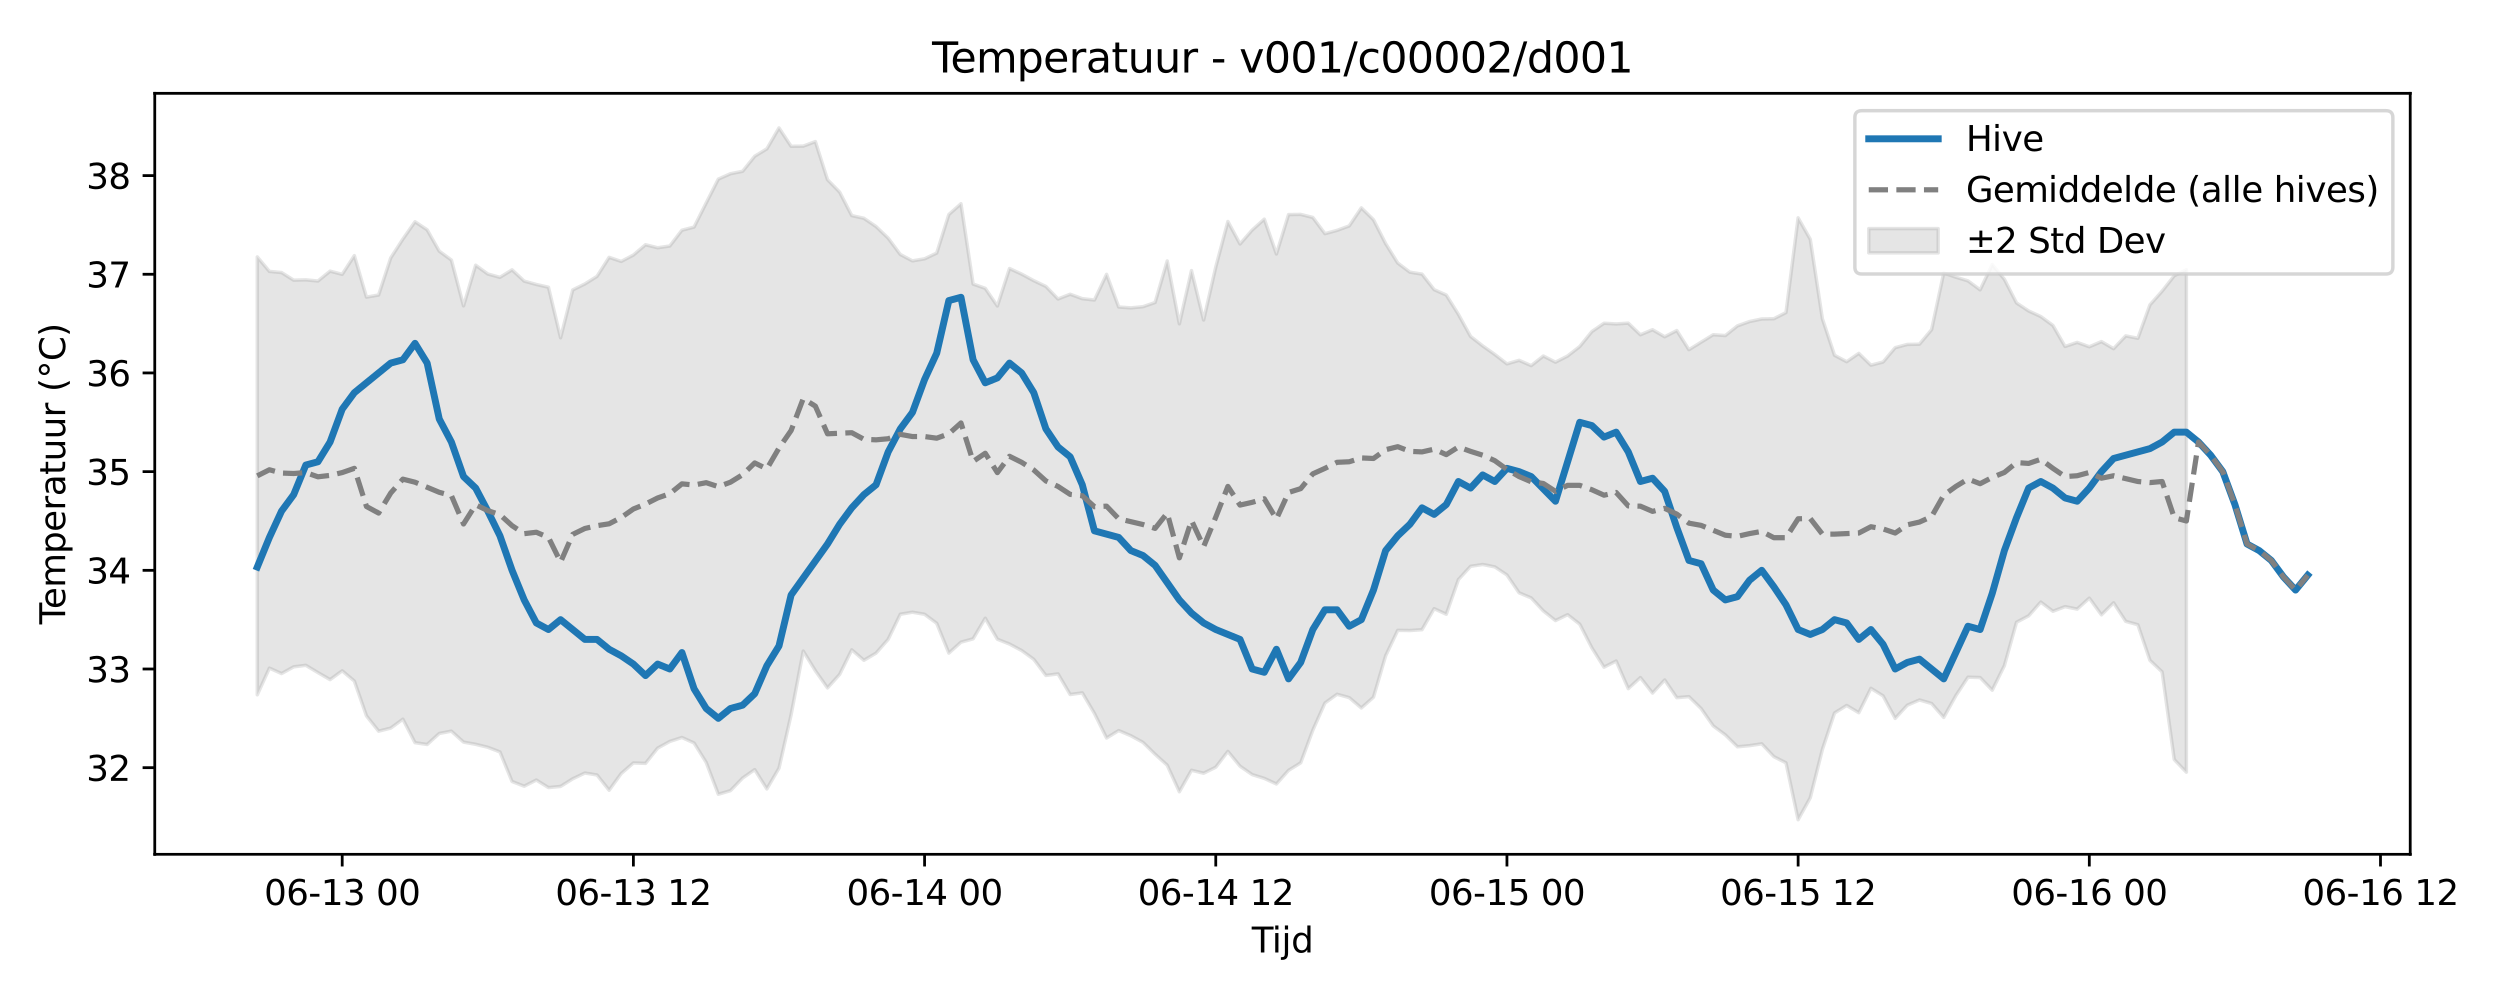 <?xml version="1.0" encoding="utf-8" standalone="no"?>
<!DOCTYPE svg PUBLIC "-//W3C//DTD SVG 1.1//EN"
  "http://www.w3.org/Graphics/SVG/1.1/DTD/svg11.dtd">
<svg xmlns:xlink="http://www.w3.org/1999/xlink" width="720pt" height="288pt" viewBox="0 0 720 288" xmlns="http://www.w3.org/2000/svg" version="1.1">
 <defs>
  <style type="text/css">*{stroke-linejoin: round; stroke-linecap: butt}</style>
 </defs>
 <g id="figure_1">
  <g id="patch_1">
   <path d="M 0 288 
L 720 288 
L 720 0 
L 0 0 
z
" style="fill: #ffffff"/>
  </g>
  <g id="axes_1">
   <g id="patch_2">
    <path d="M 44.57 246.04 
L 694.144 246.04 
L 694.144 26.88 
L 44.57 26.88 
z
" style="fill: #ffffff"/>
   </g>
   <g id="FillBetweenPolyCollection_1">
    <defs>
     <path id="m0633339a4e" d="M 74.096 -214.01 
L 74.096 -87.894 
L 77.59 -95.586 
L 81.085 -94.014 
L 84.579 -95.946 
L 88.073 -96.391 
L 91.567 -94.294 
L 95.061 -92.264 
L 98.556 -94.807 
L 102.05 -91.857 
L 105.544 -81.828 
L 109.038 -77.425 
L 112.532 -78.3 
L 116.027 -80.874 
L 119.521 -74.108 
L 123.015 -73.584 
L 126.509 -76.763 
L 130.003 -77.428 
L 133.498 -74.27 
L 136.992 -73.635 
L 140.486 -72.783 
L 143.98 -71.442 
L 147.475 -62.922 
L 150.969 -61.573 
L 154.463 -63.346 
L 157.957 -61.171 
L 161.451 -61.509 
L 164.946 -63.701 
L 168.44 -65.366 
L 171.934 -64.806 
L 175.428 -60.41 
L 178.922 -65.236 
L 182.417 -68.27 
L 185.911 -68.143 
L 189.405 -72.538 
L 192.899 -74.461 
L 196.393 -75.605 
L 199.888 -74.02 
L 203.382 -68.429 
L 206.876 -59.258 
L 210.37 -60.286 
L 213.865 -63.914 
L 217.359 -66.344 
L 220.853 -60.784 
L 224.347 -66.761 
L 227.841 -82.151 
L 231.336 -100.489 
L 234.83 -94.818 
L 238.324 -89.879 
L 241.818 -93.773 
L 245.312 -100.854 
L 248.807 -97.833 
L 252.301 -99.899 
L 255.795 -103.874 
L 259.289 -111.104 
L 262.784 -111.679 
L 266.278 -111.086 
L 269.772 -108.486 
L 273.266 -99.906 
L 276.76 -103.058 
L 280.255 -104.017 
L 283.749 -109.953 
L 287.243 -103.897 
L 290.737 -102.51 
L 294.231 -100.654 
L 297.726 -98.112 
L 301.22 -93.465 
L 304.714 -93.921 
L 308.208 -87.976 
L 311.702 -88.46 
L 315.197 -82.536 
L 318.691 -75.454 
L 322.185 -77.596 
L 325.679 -76.11 
L 329.174 -74.198 
L 332.668 -70.774 
L 336.162 -67.616 
L 339.656 -59.966 
L 343.15 -66.162 
L 346.645 -65.312 
L 350.139 -67.042 
L 353.633 -71.597 
L 357.127 -67.343 
L 360.621 -64.914 
L 364.116 -63.824 
L 367.61 -62.211 
L 371.104 -66.134 
L 374.598 -68.298 
L 378.093 -77.699 
L 381.587 -85.532 
L 385.081 -88.053 
L 388.575 -87.085 
L 392.069 -84.102 
L 395.564 -87.203 
L 399.058 -99.114 
L 402.552 -106.462 
L 406.046 -106.407 
L 409.54 -106.647 
L 413.035 -112.707 
L 416.529 -111.097 
L 420.023 -121.083 
L 423.517 -124.902 
L 427.011 -125.429 
L 430.506 -124.737 
L 434 -122.399 
L 437.494 -117.265 
L 440.988 -115.8 
L 444.483 -112.053 
L 447.977 -109.279 
L 451.471 -110.969 
L 454.965 -108.236 
L 458.459 -101.41 
L 461.954 -95.852 
L 465.448 -97.63 
L 468.942 -89.668 
L 472.436 -92.86 
L 475.93 -88.397 
L 479.425 -92.175 
L 482.919 -87.061 
L 486.413 -87.37 
L 489.907 -83.946 
L 493.401 -78.947 
L 496.896 -76.35 
L 500.39 -72.921 
L 503.884 -73.254 
L 507.378 -73.777 
L 510.873 -70.083 
L 514.367 -68.298 
L 517.861 -51.922 
L 521.355 -58.247 
L 524.849 -72.144 
L 528.344 -82.654 
L 531.838 -84.825 
L 535.332 -82.738 
L 538.826 -89.767 
L 542.32 -87.599 
L 545.815 -81.099 
L 549.309 -84.903 
L 552.803 -86.412 
L 556.297 -85.394 
L 559.792 -81.379 
L 563.286 -87.645 
L 566.78 -92.963 
L 570.274 -92.864 
L 573.768 -89.224 
L 577.263 -96.295 
L 580.757 -108.794 
L 584.251 -110.631 
L 587.745 -114.605 
L 591.239 -111.953 
L 594.734 -113.282 
L 598.228 -112.577 
L 601.722 -115.738 
L 605.216 -110.924 
L 608.71 -114.396 
L 612.205 -109.047 
L 615.699 -108.076 
L 619.193 -97.807 
L 622.687 -94.51 
L 626.182 -69.237 
L 629.676 -65.61 
L 629.676 -210.308 
L 629.676 -210.308 
L 626.182 -208.576 
L 622.687 -204.145 
L 619.193 -200.217 
L 615.699 -190.58 
L 612.205 -191.266 
L 608.71 -187.576 
L 605.216 -189.627 
L 601.722 -188.128 
L 598.228 -189.395 
L 594.734 -188.215 
L 591.239 -194.282 
L 587.745 -196.84 
L 584.251 -198.446 
L 580.757 -200.757 
L 577.263 -207.571 
L 573.768 -211.8 
L 570.274 -204.528 
L 566.78 -207.114 
L 563.286 -208.168 
L 559.792 -209.382 
L 556.297 -193.051 
L 552.803 -188.875 
L 549.309 -188.805 
L 545.815 -187.872 
L 542.32 -183.74 
L 538.826 -182.836 
L 535.332 -186.233 
L 531.838 -183.83 
L 528.344 -185.685 
L 524.849 -196.195 
L 521.355 -219.093 
L 517.861 -225.26 
L 514.367 -197.989 
L 510.873 -196.203 
L 507.378 -196.142 
L 503.884 -195.402 
L 500.39 -194.155 
L 496.896 -191.358 
L 493.401 -191.603 
L 489.907 -189.446 
L 486.413 -187.285 
L 482.919 -192.805 
L 479.425 -191.006 
L 475.93 -193.048 
L 472.436 -191.585 
L 468.942 -194.935 
L 465.448 -194.709 
L 461.954 -194.908 
L 458.459 -192.509 
L 454.965 -188.209 
L 451.471 -185.476 
L 447.977 -183.693 
L 444.483 -185.466 
L 440.988 -182.698 
L 437.494 -184.233 
L 434 -183.204 
L 430.506 -185.919 
L 427.011 -188.385 
L 423.517 -191.123 
L 420.023 -197.468 
L 416.529 -203.032 
L 413.035 -204.58 
L 409.54 -209.062 
L 406.046 -209.617 
L 402.552 -212.246 
L 399.058 -217.858 
L 395.564 -224.716 
L 392.069 -228.133 
L 388.575 -222.939 
L 385.081 -221.655 
L 381.587 -220.702 
L 378.093 -225.377 
L 374.598 -226.252 
L 371.104 -226.206 
L 367.61 -214.845 
L 364.116 -224.884 
L 360.621 -221.741 
L 357.127 -217.734 
L 353.633 -224.217 
L 350.139 -211.087 
L 346.645 -195.828 
L 343.15 -210.072 
L 339.656 -194.731 
L 336.162 -212.85 
L 332.668 -200.881 
L 329.174 -199.668 
L 325.679 -199.335 
L 322.185 -199.585 
L 318.691 -208.991 
L 315.197 -201.594 
L 311.702 -201.985 
L 308.208 -203.258 
L 304.714 -201.893 
L 301.22 -205.507 
L 297.726 -207.175 
L 294.231 -209.055 
L 290.737 -210.672 
L 287.243 -199.874 
L 283.749 -204.966 
L 280.255 -206.197 
L 276.76 -229.324 
L 273.266 -226.223 
L 269.772 -215.117 
L 266.278 -213.464 
L 262.784 -212.872 
L 259.289 -214.709 
L 255.795 -219.414 
L 252.301 -222.757 
L 248.807 -225.139 
L 245.312 -225.907 
L 241.818 -232.672 
L 238.324 -236.25 
L 234.83 -247.228 
L 231.336 -245.915 
L 227.841 -245.874 
L 224.347 -251.158 
L 220.853 -245.135 
L 217.359 -243.004 
L 213.865 -238.666 
L 210.37 -237.963 
L 206.876 -236.42 
L 203.382 -229.55 
L 199.888 -222.605 
L 196.393 -221.698 
L 192.899 -217.156 
L 189.405 -216.644 
L 185.911 -217.52 
L 182.417 -214.551 
L 178.922 -212.713 
L 175.428 -213.885 
L 171.934 -208.406 
L 168.44 -206.221 
L 164.946 -204.503 
L 161.451 -190.725 
L 157.957 -205.273 
L 154.463 -206.077 
L 150.969 -207.037 
L 147.475 -210.29 
L 143.98 -208.13 
L 140.486 -209.091 
L 136.992 -211.622 
L 133.498 -199.911 
L 130.003 -213.107 
L 126.509 -215.667 
L 123.015 -221.824 
L 119.521 -224.141 
L 116.027 -219.135 
L 112.532 -213.724 
L 109.038 -203.041 
L 105.544 -202.428 
L 102.05 -214.378 
L 98.556 -208.991 
L 95.061 -209.911 
L 91.567 -207.068 
L 88.073 -207.408 
L 84.579 -207.311 
L 81.085 -209.514 
L 77.59 -209.836 
L 74.096 -214.01 
z
" style="stroke: #808080; stroke-opacity: 0.2"/>
    </defs>
    <g clip-path="url(#p03964b45b0)">
     <use xlink:href="#m0633339a4e" x="0" y="288" style="fill: #808080; fill-opacity: 0.2; stroke: #808080; stroke-opacity: 0.2"/>
    </g>
   </g>
   <g id="matplotlib.axis_1">
    <g id="xtick_1">
     <g id="line2d_1">
      <defs>
       <path id="m4e0b1fb295" d="M 0 0 
L 0 3.5 
" style="stroke: #000000; stroke-width: 0.8"/>
      </defs>
      <g>
       <use xlink:href="#m4e0b1fb295" x="98.556" y="246.04" style="stroke: #000000; stroke-width: 0.8"/>
      </g>
     </g>
     <g id="text_1">
      <!-- 06-13 00 -->
      <g transform="translate(76.075 260.638) scale(0.1 -0.1)">
       <defs>
        <path id="DejaVuSans-30" d="M 2034 4250 
Q 1547 4250 1301 3770 
Q 1056 3291 1056 2328 
Q 1056 1369 1301 889 
Q 1547 409 2034 409 
Q 2525 409 2770 889 
Q 3016 1369 3016 2328 
Q 3016 3291 2770 3770 
Q 2525 4250 2034 4250 
z
M 2034 4750 
Q 2819 4750 3233 4129 
Q 3647 3509 3647 2328 
Q 3647 1150 3233 529 
Q 2819 -91 2034 -91 
Q 1250 -91 836 529 
Q 422 1150 422 2328 
Q 422 3509 836 4129 
Q 1250 4750 2034 4750 
z
" transform="scale(0.016)"/>
        <path id="DejaVuSans-36" d="M 2113 2584 
Q 1688 2584 1439 2293 
Q 1191 2003 1191 1497 
Q 1191 994 1439 701 
Q 1688 409 2113 409 
Q 2538 409 2786 701 
Q 3034 994 3034 1497 
Q 3034 2003 2786 2293 
Q 2538 2584 2113 2584 
z
M 3366 4563 
L 3366 3988 
Q 3128 4100 2886 4159 
Q 2644 4219 2406 4219 
Q 1781 4219 1451 3797 
Q 1122 3375 1075 2522 
Q 1259 2794 1537 2939 
Q 1816 3084 2150 3084 
Q 2853 3084 3261 2657 
Q 3669 2231 3669 1497 
Q 3669 778 3244 343 
Q 2819 -91 2113 -91 
Q 1303 -91 875 529 
Q 447 1150 447 2328 
Q 447 3434 972 4092 
Q 1497 4750 2381 4750 
Q 2619 4750 2861 4703 
Q 3103 4656 3366 4563 
z
" transform="scale(0.016)"/>
        <path id="DejaVuSans-2d" d="M 313 2009 
L 1997 2009 
L 1997 1497 
L 313 1497 
L 313 2009 
z
" transform="scale(0.016)"/>
        <path id="DejaVuSans-31" d="M 794 531 
L 1825 531 
L 1825 4091 
L 703 3866 
L 703 4441 
L 1819 4666 
L 2450 4666 
L 2450 531 
L 3481 531 
L 3481 0 
L 794 0 
L 794 531 
z
" transform="scale(0.016)"/>
        <path id="DejaVuSans-33" d="M 2597 2516 
Q 3050 2419 3304 2112 
Q 3559 1806 3559 1356 
Q 3559 666 3084 287 
Q 2609 -91 1734 -91 
Q 1441 -91 1130 -33 
Q 819 25 488 141 
L 488 750 
Q 750 597 1062 519 
Q 1375 441 1716 441 
Q 2309 441 2620 675 
Q 2931 909 2931 1356 
Q 2931 1769 2642 2001 
Q 2353 2234 1838 2234 
L 1294 2234 
L 1294 2753 
L 1863 2753 
Q 2328 2753 2575 2939 
Q 2822 3125 2822 3475 
Q 2822 3834 2567 4026 
Q 2313 4219 1838 4219 
Q 1578 4219 1281 4162 
Q 984 4106 628 3988 
L 628 4550 
Q 988 4650 1302 4700 
Q 1616 4750 1894 4750 
Q 2613 4750 3031 4423 
Q 3450 4097 3450 3541 
Q 3450 3153 3228 2886 
Q 3006 2619 2597 2516 
z
" transform="scale(0.016)"/>
        <path id="DejaVuSans-20" transform="scale(0.016)"/>
       </defs>
       <use xlink:href="#DejaVuSans-30"/>
       <use xlink:href="#DejaVuSans-36" transform="translate(63.623 0)"/>
       <use xlink:href="#DejaVuSans-2d" transform="translate(127.246 0)"/>
       <use xlink:href="#DejaVuSans-31" transform="translate(163.33 0)"/>
       <use xlink:href="#DejaVuSans-33" transform="translate(226.953 0)"/>
       <use xlink:href="#DejaVuSans-20" transform="translate(290.576 0)"/>
       <use xlink:href="#DejaVuSans-30" transform="translate(322.363 0)"/>
       <use xlink:href="#DejaVuSans-30" transform="translate(385.986 0)"/>
      </g>
     </g>
    </g>
    <g id="xtick_2">
     <g id="line2d_2">
      <g>
       <use xlink:href="#m4e0b1fb295" x="182.417" y="246.04" style="stroke: #000000; stroke-width: 0.8"/>
      </g>
     </g>
     <g id="text_2">
      <!-- 06-13 12 -->
      <g transform="translate(159.936 260.638) scale(0.1 -0.1)">
       <defs>
        <path id="DejaVuSans-32" d="M 1228 531 
L 3431 531 
L 3431 0 
L 469 0 
L 469 531 
Q 828 903 1448 1529 
Q 2069 2156 2228 2338 
Q 2531 2678 2651 2914 
Q 2772 3150 2772 3378 
Q 2772 3750 2511 3984 
Q 2250 4219 1831 4219 
Q 1534 4219 1204 4116 
Q 875 4013 500 3803 
L 500 4441 
Q 881 4594 1212 4672 
Q 1544 4750 1819 4750 
Q 2544 4750 2975 4387 
Q 3406 4025 3406 3419 
Q 3406 3131 3298 2873 
Q 3191 2616 2906 2266 
Q 2828 2175 2409 1742 
Q 1991 1309 1228 531 
z
" transform="scale(0.016)"/>
       </defs>
       <use xlink:href="#DejaVuSans-30"/>
       <use xlink:href="#DejaVuSans-36" transform="translate(63.623 0)"/>
       <use xlink:href="#DejaVuSans-2d" transform="translate(127.246 0)"/>
       <use xlink:href="#DejaVuSans-31" transform="translate(163.33 0)"/>
       <use xlink:href="#DejaVuSans-33" transform="translate(226.953 0)"/>
       <use xlink:href="#DejaVuSans-20" transform="translate(290.576 0)"/>
       <use xlink:href="#DejaVuSans-31" transform="translate(322.363 0)"/>
       <use xlink:href="#DejaVuSans-32" transform="translate(385.986 0)"/>
      </g>
     </g>
    </g>
    <g id="xtick_3">
     <g id="line2d_3">
      <g>
       <use xlink:href="#m4e0b1fb295" x="266.278" y="246.04" style="stroke: #000000; stroke-width: 0.8"/>
      </g>
     </g>
     <g id="text_3">
      <!-- 06-14 00 -->
      <g transform="translate(243.797 260.638) scale(0.1 -0.1)">
       <defs>
        <path id="DejaVuSans-34" d="M 2419 4116 
L 825 1625 
L 2419 1625 
L 2419 4116 
z
M 2253 4666 
L 3047 4666 
L 3047 1625 
L 3713 1625 
L 3713 1100 
L 3047 1100 
L 3047 0 
L 2419 0 
L 2419 1100 
L 313 1100 
L 313 1709 
L 2253 4666 
z
" transform="scale(0.016)"/>
       </defs>
       <use xlink:href="#DejaVuSans-30"/>
       <use xlink:href="#DejaVuSans-36" transform="translate(63.623 0)"/>
       <use xlink:href="#DejaVuSans-2d" transform="translate(127.246 0)"/>
       <use xlink:href="#DejaVuSans-31" transform="translate(163.33 0)"/>
       <use xlink:href="#DejaVuSans-34" transform="translate(226.953 0)"/>
       <use xlink:href="#DejaVuSans-20" transform="translate(290.576 0)"/>
       <use xlink:href="#DejaVuSans-30" transform="translate(322.363 0)"/>
       <use xlink:href="#DejaVuSans-30" transform="translate(385.986 0)"/>
      </g>
     </g>
    </g>
    <g id="xtick_4">
     <g id="line2d_4">
      <g>
       <use xlink:href="#m4e0b1fb295" x="350.139" y="246.04" style="stroke: #000000; stroke-width: 0.8"/>
      </g>
     </g>
     <g id="text_4">
      <!-- 06-14 12 -->
      <g transform="translate(327.658 260.638) scale(0.1 -0.1)">
       <use xlink:href="#DejaVuSans-30"/>
       <use xlink:href="#DejaVuSans-36" transform="translate(63.623 0)"/>
       <use xlink:href="#DejaVuSans-2d" transform="translate(127.246 0)"/>
       <use xlink:href="#DejaVuSans-31" transform="translate(163.33 0)"/>
       <use xlink:href="#DejaVuSans-34" transform="translate(226.953 0)"/>
       <use xlink:href="#DejaVuSans-20" transform="translate(290.576 0)"/>
       <use xlink:href="#DejaVuSans-31" transform="translate(322.363 0)"/>
       <use xlink:href="#DejaVuSans-32" transform="translate(385.986 0)"/>
      </g>
     </g>
    </g>
    <g id="xtick_5">
     <g id="line2d_5">
      <g>
       <use xlink:href="#m4e0b1fb295" x="434" y="246.04" style="stroke: #000000; stroke-width: 0.8"/>
      </g>
     </g>
     <g id="text_5">
      <!-- 06-15 00 -->
      <g transform="translate(411.519 260.638) scale(0.1 -0.1)">
       <defs>
        <path id="DejaVuSans-35" d="M 691 4666 
L 3169 4666 
L 3169 4134 
L 1269 4134 
L 1269 2991 
Q 1406 3038 1543 3061 
Q 1681 3084 1819 3084 
Q 2600 3084 3056 2656 
Q 3513 2228 3513 1497 
Q 3513 744 3044 326 
Q 2575 -91 1722 -91 
Q 1428 -91 1123 -41 
Q 819 9 494 109 
L 494 744 
Q 775 591 1075 516 
Q 1375 441 1709 441 
Q 2250 441 2565 725 
Q 2881 1009 2881 1497 
Q 2881 1984 2565 2268 
Q 2250 2553 1709 2553 
Q 1456 2553 1204 2497 
Q 953 2441 691 2322 
L 691 4666 
z
" transform="scale(0.016)"/>
       </defs>
       <use xlink:href="#DejaVuSans-30"/>
       <use xlink:href="#DejaVuSans-36" transform="translate(63.623 0)"/>
       <use xlink:href="#DejaVuSans-2d" transform="translate(127.246 0)"/>
       <use xlink:href="#DejaVuSans-31" transform="translate(163.33 0)"/>
       <use xlink:href="#DejaVuSans-35" transform="translate(226.953 0)"/>
       <use xlink:href="#DejaVuSans-20" transform="translate(290.576 0)"/>
       <use xlink:href="#DejaVuSans-30" transform="translate(322.363 0)"/>
       <use xlink:href="#DejaVuSans-30" transform="translate(385.986 0)"/>
      </g>
     </g>
    </g>
    <g id="xtick_6">
     <g id="line2d_6">
      <g>
       <use xlink:href="#m4e0b1fb295" x="517.861" y="246.04" style="stroke: #000000; stroke-width: 0.8"/>
      </g>
     </g>
     <g id="text_6">
      <!-- 06-15 12 -->
      <g transform="translate(495.381 260.638) scale(0.1 -0.1)">
       <use xlink:href="#DejaVuSans-30"/>
       <use xlink:href="#DejaVuSans-36" transform="translate(63.623 0)"/>
       <use xlink:href="#DejaVuSans-2d" transform="translate(127.246 0)"/>
       <use xlink:href="#DejaVuSans-31" transform="translate(163.33 0)"/>
       <use xlink:href="#DejaVuSans-35" transform="translate(226.953 0)"/>
       <use xlink:href="#DejaVuSans-20" transform="translate(290.576 0)"/>
       <use xlink:href="#DejaVuSans-31" transform="translate(322.363 0)"/>
       <use xlink:href="#DejaVuSans-32" transform="translate(385.986 0)"/>
      </g>
     </g>
    </g>
    <g id="xtick_7">
     <g id="line2d_7">
      <g>
       <use xlink:href="#m4e0b1fb295" x="601.722" y="246.04" style="stroke: #000000; stroke-width: 0.8"/>
      </g>
     </g>
     <g id="text_7">
      <!-- 06-16 00 -->
      <g transform="translate(579.242 260.638) scale(0.1 -0.1)">
       <use xlink:href="#DejaVuSans-30"/>
       <use xlink:href="#DejaVuSans-36" transform="translate(63.623 0)"/>
       <use xlink:href="#DejaVuSans-2d" transform="translate(127.246 0)"/>
       <use xlink:href="#DejaVuSans-31" transform="translate(163.33 0)"/>
       <use xlink:href="#DejaVuSans-36" transform="translate(226.953 0)"/>
       <use xlink:href="#DejaVuSans-20" transform="translate(290.576 0)"/>
       <use xlink:href="#DejaVuSans-30" transform="translate(322.363 0)"/>
       <use xlink:href="#DejaVuSans-30" transform="translate(385.986 0)"/>
      </g>
     </g>
    </g>
    <g id="xtick_8">
     <g id="line2d_8">
      <g>
       <use xlink:href="#m4e0b1fb295" x="685.583" y="246.04" style="stroke: #000000; stroke-width: 0.8"/>
      </g>
     </g>
     <g id="text_8">
      <!-- 06-16 12 -->
      <g transform="translate(663.103 260.638) scale(0.1 -0.1)">
       <use xlink:href="#DejaVuSans-30"/>
       <use xlink:href="#DejaVuSans-36" transform="translate(63.623 0)"/>
       <use xlink:href="#DejaVuSans-2d" transform="translate(127.246 0)"/>
       <use xlink:href="#DejaVuSans-31" transform="translate(163.33 0)"/>
       <use xlink:href="#DejaVuSans-36" transform="translate(226.953 0)"/>
       <use xlink:href="#DejaVuSans-20" transform="translate(290.576 0)"/>
       <use xlink:href="#DejaVuSans-31" transform="translate(322.363 0)"/>
       <use xlink:href="#DejaVuSans-32" transform="translate(385.986 0)"/>
      </g>
     </g>
    </g>
    <g id="text_9">
     <!-- Tijd -->
     <g transform="translate(360.507 274.317) scale(0.1 -0.1)">
      <defs>
       <path id="DejaVuSans-54" d="M -19 4666 
L 3928 4666 
L 3928 4134 
L 2272 4134 
L 2272 0 
L 1638 0 
L 1638 4134 
L -19 4134 
L -19 4666 
z
" transform="scale(0.016)"/>
       <path id="DejaVuSans-69" d="M 603 3500 
L 1178 3500 
L 1178 0 
L 603 0 
L 603 3500 
z
M 603 4863 
L 1178 4863 
L 1178 4134 
L 603 4134 
L 603 4863 
z
" transform="scale(0.016)"/>
       <path id="DejaVuSans-6a" d="M 603 3500 
L 1178 3500 
L 1178 -63 
Q 1178 -731 923 -1031 
Q 669 -1331 103 -1331 
L -116 -1331 
L -116 -844 
L 38 -844 
Q 366 -844 484 -692 
Q 603 -541 603 -63 
L 603 3500 
z
M 603 4863 
L 1178 4863 
L 1178 4134 
L 603 4134 
L 603 4863 
z
" transform="scale(0.016)"/>
       <path id="DejaVuSans-64" d="M 2906 2969 
L 2906 4863 
L 3481 4863 
L 3481 0 
L 2906 0 
L 2906 525 
Q 2725 213 2448 61 
Q 2172 -91 1784 -91 
Q 1150 -91 751 415 
Q 353 922 353 1747 
Q 353 2572 751 3078 
Q 1150 3584 1784 3584 
Q 2172 3584 2448 3432 
Q 2725 3281 2906 2969 
z
M 947 1747 
Q 947 1113 1208 752 
Q 1469 391 1925 391 
Q 2381 391 2643 752 
Q 2906 1113 2906 1747 
Q 2906 2381 2643 2742 
Q 2381 3103 1925 3103 
Q 1469 3103 1208 2742 
Q 947 2381 947 1747 
z
" transform="scale(0.016)"/>
      </defs>
      <use xlink:href="#DejaVuSans-54"/>
      <use xlink:href="#DejaVuSans-69" transform="translate(57.959 0)"/>
      <use xlink:href="#DejaVuSans-6a" transform="translate(85.742 0)"/>
      <use xlink:href="#DejaVuSans-64" transform="translate(113.525 0)"/>
     </g>
    </g>
   </g>
   <g id="matplotlib.axis_2">
    <g id="ytick_1">
     <g id="line2d_9">
      <defs>
       <path id="mee0b6b568d" d="M 0 0 
L -3.5 0 
" style="stroke: #000000; stroke-width: 0.8"/>
      </defs>
      <g>
       <use xlink:href="#mee0b6b568d" x="44.57" y="221.094" style="stroke: #000000; stroke-width: 0.8"/>
      </g>
     </g>
     <g id="text_10">
      <!-- 32 -->
      <g transform="translate(24.845 224.894) scale(0.1 -0.1)">
       <use xlink:href="#DejaVuSans-33"/>
       <use xlink:href="#DejaVuSans-32" transform="translate(63.623 0)"/>
      </g>
     </g>
    </g>
    <g id="ytick_2">
     <g id="line2d_10">
      <g>
       <use xlink:href="#mee0b6b568d" x="44.57" y="192.673" style="stroke: #000000; stroke-width: 0.8"/>
      </g>
     </g>
     <g id="text_11">
      <!-- 33 -->
      <g transform="translate(24.845 196.472) scale(0.1 -0.1)">
       <use xlink:href="#DejaVuSans-33"/>
       <use xlink:href="#DejaVuSans-33" transform="translate(63.623 0)"/>
      </g>
     </g>
    </g>
    <g id="ytick_3">
     <g id="line2d_11">
      <g>
       <use xlink:href="#mee0b6b568d" x="44.57" y="164.252" style="stroke: #000000; stroke-width: 0.8"/>
      </g>
     </g>
     <g id="text_12">
      <!-- 34 -->
      <g transform="translate(24.845 168.051) scale(0.1 -0.1)">
       <use xlink:href="#DejaVuSans-33"/>
       <use xlink:href="#DejaVuSans-34" transform="translate(63.623 0)"/>
      </g>
     </g>
    </g>
    <g id="ytick_4">
     <g id="line2d_12">
      <g>
       <use xlink:href="#mee0b6b568d" x="44.57" y="135.83" style="stroke: #000000; stroke-width: 0.8"/>
      </g>
     </g>
     <g id="text_13">
      <!-- 35 -->
      <g transform="translate(24.845 139.629) scale(0.1 -0.1)">
       <use xlink:href="#DejaVuSans-33"/>
       <use xlink:href="#DejaVuSans-35" transform="translate(63.623 0)"/>
      </g>
     </g>
    </g>
    <g id="ytick_5">
     <g id="line2d_13">
      <g>
       <use xlink:href="#mee0b6b568d" x="44.57" y="107.409" style="stroke: #000000; stroke-width: 0.8"/>
      </g>
     </g>
     <g id="text_14">
      <!-- 36 -->
      <g transform="translate(24.845 111.208) scale(0.1 -0.1)">
       <use xlink:href="#DejaVuSans-33"/>
       <use xlink:href="#DejaVuSans-36" transform="translate(63.623 0)"/>
      </g>
     </g>
    </g>
    <g id="ytick_6">
     <g id="line2d_14">
      <g>
       <use xlink:href="#mee0b6b568d" x="44.57" y="78.987" style="stroke: #000000; stroke-width: 0.8"/>
      </g>
     </g>
     <g id="text_15">
      <!-- 37 -->
      <g transform="translate(24.845 82.786) scale(0.1 -0.1)">
       <defs>
        <path id="DejaVuSans-37" d="M 525 4666 
L 3525 4666 
L 3525 4397 
L 1831 0 
L 1172 0 
L 2766 4134 
L 525 4134 
L 525 4666 
z
" transform="scale(0.016)"/>
       </defs>
       <use xlink:href="#DejaVuSans-33"/>
       <use xlink:href="#DejaVuSans-37" transform="translate(63.623 0)"/>
      </g>
     </g>
    </g>
    <g id="ytick_7">
     <g id="line2d_15">
      <g>
       <use xlink:href="#mee0b6b568d" x="44.57" y="50.566" style="stroke: #000000; stroke-width: 0.8"/>
      </g>
     </g>
     <g id="text_16">
      <!-- 38 -->
      <g transform="translate(24.845 54.365) scale(0.1 -0.1)">
       <defs>
        <path id="DejaVuSans-38" d="M 2034 2216 
Q 1584 2216 1326 1975 
Q 1069 1734 1069 1313 
Q 1069 891 1326 650 
Q 1584 409 2034 409 
Q 2484 409 2743 651 
Q 3003 894 3003 1313 
Q 3003 1734 2745 1975 
Q 2488 2216 2034 2216 
z
M 1403 2484 
Q 997 2584 770 2862 
Q 544 3141 544 3541 
Q 544 4100 942 4425 
Q 1341 4750 2034 4750 
Q 2731 4750 3128 4425 
Q 3525 4100 3525 3541 
Q 3525 3141 3298 2862 
Q 3072 2584 2669 2484 
Q 3125 2378 3379 2068 
Q 3634 1759 3634 1313 
Q 3634 634 3220 271 
Q 2806 -91 2034 -91 
Q 1263 -91 848 271 
Q 434 634 434 1313 
Q 434 1759 690 2068 
Q 947 2378 1403 2484 
z
M 1172 3481 
Q 1172 3119 1398 2916 
Q 1625 2713 2034 2713 
Q 2441 2713 2670 2916 
Q 2900 3119 2900 3481 
Q 2900 3844 2670 4047 
Q 2441 4250 2034 4250 
Q 1625 4250 1398 4047 
Q 1172 3844 1172 3481 
z
" transform="scale(0.016)"/>
       </defs>
       <use xlink:href="#DejaVuSans-33"/>
       <use xlink:href="#DejaVuSans-38" transform="translate(63.623 0)"/>
      </g>
     </g>
    </g>
    <g id="text_17">
     <!-- Temperatuur (°C) -->
     <g transform="translate(18.765 179.816) rotate(-90) scale(0.1 -0.1)">
      <defs>
       <path id="DejaVuSans-65" d="M 3597 1894 
L 3597 1613 
L 953 1613 
Q 991 1019 1311 708 
Q 1631 397 2203 397 
Q 2534 397 2845 478 
Q 3156 559 3463 722 
L 3463 178 
Q 3153 47 2828 -22 
Q 2503 -91 2169 -91 
Q 1331 -91 842 396 
Q 353 884 353 1716 
Q 353 2575 817 3079 
Q 1281 3584 2069 3584 
Q 2775 3584 3186 3129 
Q 3597 2675 3597 1894 
z
M 3022 2063 
Q 3016 2534 2758 2815 
Q 2500 3097 2075 3097 
Q 1594 3097 1305 2825 
Q 1016 2553 972 2059 
L 3022 2063 
z
" transform="scale(0.016)"/>
       <path id="DejaVuSans-6d" d="M 3328 2828 
Q 3544 3216 3844 3400 
Q 4144 3584 4550 3584 
Q 5097 3584 5394 3201 
Q 5691 2819 5691 2113 
L 5691 0 
L 5113 0 
L 5113 2094 
Q 5113 2597 4934 2840 
Q 4756 3084 4391 3084 
Q 3944 3084 3684 2787 
Q 3425 2491 3425 1978 
L 3425 0 
L 2847 0 
L 2847 2094 
Q 2847 2600 2669 2842 
Q 2491 3084 2119 3084 
Q 1678 3084 1418 2786 
Q 1159 2488 1159 1978 
L 1159 0 
L 581 0 
L 581 3500 
L 1159 3500 
L 1159 2956 
Q 1356 3278 1631 3431 
Q 1906 3584 2284 3584 
Q 2666 3584 2933 3390 
Q 3200 3197 3328 2828 
z
" transform="scale(0.016)"/>
       <path id="DejaVuSans-70" d="M 1159 525 
L 1159 -1331 
L 581 -1331 
L 581 3500 
L 1159 3500 
L 1159 2969 
Q 1341 3281 1617 3432 
Q 1894 3584 2278 3584 
Q 2916 3584 3314 3078 
Q 3713 2572 3713 1747 
Q 3713 922 3314 415 
Q 2916 -91 2278 -91 
Q 1894 -91 1617 61 
Q 1341 213 1159 525 
z
M 3116 1747 
Q 3116 2381 2855 2742 
Q 2594 3103 2138 3103 
Q 1681 3103 1420 2742 
Q 1159 2381 1159 1747 
Q 1159 1113 1420 752 
Q 1681 391 2138 391 
Q 2594 391 2855 752 
Q 3116 1113 3116 1747 
z
" transform="scale(0.016)"/>
       <path id="DejaVuSans-72" d="M 2631 2963 
Q 2534 3019 2420 3045 
Q 2306 3072 2169 3072 
Q 1681 3072 1420 2755 
Q 1159 2438 1159 1844 
L 1159 0 
L 581 0 
L 581 3500 
L 1159 3500 
L 1159 2956 
Q 1341 3275 1631 3429 
Q 1922 3584 2338 3584 
Q 2397 3584 2469 3576 
Q 2541 3569 2628 3553 
L 2631 2963 
z
" transform="scale(0.016)"/>
       <path id="DejaVuSans-61" d="M 2194 1759 
Q 1497 1759 1228 1600 
Q 959 1441 959 1056 
Q 959 750 1161 570 
Q 1363 391 1709 391 
Q 2188 391 2477 730 
Q 2766 1069 2766 1631 
L 2766 1759 
L 2194 1759 
z
M 3341 1997 
L 3341 0 
L 2766 0 
L 2766 531 
Q 2569 213 2275 61 
Q 1981 -91 1556 -91 
Q 1019 -91 701 211 
Q 384 513 384 1019 
Q 384 1609 779 1909 
Q 1175 2209 1959 2209 
L 2766 2209 
L 2766 2266 
Q 2766 2663 2505 2880 
Q 2244 3097 1772 3097 
Q 1472 3097 1187 3025 
Q 903 2953 641 2809 
L 641 3341 
Q 956 3463 1253 3523 
Q 1550 3584 1831 3584 
Q 2591 3584 2966 3190 
Q 3341 2797 3341 1997 
z
" transform="scale(0.016)"/>
       <path id="DejaVuSans-74" d="M 1172 4494 
L 1172 3500 
L 2356 3500 
L 2356 3053 
L 1172 3053 
L 1172 1153 
Q 1172 725 1289 603 
Q 1406 481 1766 481 
L 2356 481 
L 2356 0 
L 1766 0 
Q 1100 0 847 248 
Q 594 497 594 1153 
L 594 3053 
L 172 3053 
L 172 3500 
L 594 3500 
L 594 4494 
L 1172 4494 
z
" transform="scale(0.016)"/>
       <path id="DejaVuSans-75" d="M 544 1381 
L 544 3500 
L 1119 3500 
L 1119 1403 
Q 1119 906 1312 657 
Q 1506 409 1894 409 
Q 2359 409 2629 706 
Q 2900 1003 2900 1516 
L 2900 3500 
L 3475 3500 
L 3475 0 
L 2900 0 
L 2900 538 
Q 2691 219 2414 64 
Q 2138 -91 1772 -91 
Q 1169 -91 856 284 
Q 544 659 544 1381 
z
M 1991 3584 
L 1991 3584 
z
" transform="scale(0.016)"/>
       <path id="DejaVuSans-28" d="M 1984 4856 
Q 1566 4138 1362 3434 
Q 1159 2731 1159 2009 
Q 1159 1288 1364 580 
Q 1569 -128 1984 -844 
L 1484 -844 
Q 1016 -109 783 600 
Q 550 1309 550 2009 
Q 550 2706 781 3412 
Q 1013 4119 1484 4856 
L 1984 4856 
z
" transform="scale(0.016)"/>
       <path id="DejaVuSans-b0" d="M 1600 4347 
Q 1350 4347 1178 4173 
Q 1006 4000 1006 3750 
Q 1006 3503 1178 3333 
Q 1350 3163 1600 3163 
Q 1850 3163 2022 3333 
Q 2194 3503 2194 3750 
Q 2194 3997 2020 4172 
Q 1847 4347 1600 4347 
z
M 1600 4750 
Q 1800 4750 1984 4673 
Q 2169 4597 2303 4453 
Q 2447 4313 2519 4134 
Q 2591 3956 2591 3750 
Q 2591 3338 2302 3052 
Q 2013 2766 1594 2766 
Q 1172 2766 890 3047 
Q 609 3328 609 3750 
Q 609 4169 896 4459 
Q 1184 4750 1600 4750 
z
" transform="scale(0.016)"/>
       <path id="DejaVuSans-43" d="M 4122 4306 
L 4122 3641 
Q 3803 3938 3442 4084 
Q 3081 4231 2675 4231 
Q 1875 4231 1450 3742 
Q 1025 3253 1025 2328 
Q 1025 1406 1450 917 
Q 1875 428 2675 428 
Q 3081 428 3442 575 
Q 3803 722 4122 1019 
L 4122 359 
Q 3791 134 3420 21 
Q 3050 -91 2638 -91 
Q 1578 -91 968 557 
Q 359 1206 359 2328 
Q 359 3453 968 4101 
Q 1578 4750 2638 4750 
Q 3056 4750 3426 4639 
Q 3797 4528 4122 4306 
z
" transform="scale(0.016)"/>
       <path id="DejaVuSans-29" d="M 513 4856 
L 1013 4856 
Q 1481 4119 1714 3412 
Q 1947 2706 1947 2009 
Q 1947 1309 1714 600 
Q 1481 -109 1013 -844 
L 513 -844 
Q 928 -128 1133 580 
Q 1338 1288 1338 2009 
Q 1338 2731 1133 3434 
Q 928 4138 513 4856 
z
" transform="scale(0.016)"/>
      </defs>
      <use xlink:href="#DejaVuSans-54"/>
      <use xlink:href="#DejaVuSans-65" transform="translate(44.084 0)"/>
      <use xlink:href="#DejaVuSans-6d" transform="translate(105.607 0)"/>
      <use xlink:href="#DejaVuSans-70" transform="translate(203.02 0)"/>
      <use xlink:href="#DejaVuSans-65" transform="translate(266.496 0)"/>
      <use xlink:href="#DejaVuSans-72" transform="translate(328.02 0)"/>
      <use xlink:href="#DejaVuSans-61" transform="translate(369.133 0)"/>
      <use xlink:href="#DejaVuSans-74" transform="translate(430.412 0)"/>
      <use xlink:href="#DejaVuSans-75" transform="translate(469.621 0)"/>
      <use xlink:href="#DejaVuSans-75" transform="translate(533 0)"/>
      <use xlink:href="#DejaVuSans-72" transform="translate(596.379 0)"/>
      <use xlink:href="#DejaVuSans-20" transform="translate(637.492 0)"/>
      <use xlink:href="#DejaVuSans-28" transform="translate(669.279 0)"/>
      <use xlink:href="#DejaVuSans-b0" transform="translate(708.293 0)"/>
      <use xlink:href="#DejaVuSans-43" transform="translate(758.293 0)"/>
      <use xlink:href="#DejaVuSans-29" transform="translate(828.117 0)"/>
     </g>
    </g>
   </g>
   <g id="line2d_16">
    <path d="M 74.096 163.304 
L 77.59 154.778 
L 81.085 147.199 
L 84.579 142.462 
L 88.073 133.935 
L 91.567 132.988 
L 95.061 127.304 
L 98.556 117.83 
L 102.05 113.093 
L 112.532 104.566 
L 116.027 103.619 
L 119.521 98.882 
L 123.015 104.566 
L 126.509 120.672 
L 130.003 127.304 
L 133.498 137.251 
L 136.992 140.567 
L 140.486 147.199 
L 143.98 154.304 
L 147.475 164.252 
L 150.969 172.778 
L 154.463 179.41 
L 157.957 181.304 
L 161.451 178.462 
L 168.44 184.147 
L 171.934 184.147 
L 175.428 186.989 
L 178.922 188.883 
L 182.417 191.252 
L 185.911 194.568 
L 189.405 191.252 
L 192.899 192.673 
L 196.393 187.936 
L 199.888 198.357 
L 203.382 204.042 
L 206.876 206.884 
L 210.37 204.042 
L 213.865 203.094 
L 217.359 199.778 
L 220.853 191.726 
L 224.347 186.041 
L 227.841 171.357 
L 238.324 156.672 
L 241.818 150.988 
L 245.312 146.251 
L 248.807 142.462 
L 252.301 139.62 
L 255.795 130.146 
L 259.289 123.514 
L 262.784 118.777 
L 266.278 109.303 
L 269.772 101.724 
L 273.266 86.566 
L 276.76 85.619 
L 280.255 103.619 
L 283.749 110.251 
L 287.243 108.83 
L 290.737 104.566 
L 294.231 107.409 
L 297.726 113.093 
L 301.22 123.514 
L 304.714 128.725 
L 308.208 131.567 
L 311.702 139.62 
L 315.197 152.883 
L 322.185 154.778 
L 325.679 158.567 
L 329.174 159.988 
L 332.668 162.83 
L 339.656 172.778 
L 343.15 176.567 
L 346.645 179.41 
L 350.139 181.304 
L 357.127 184.147 
L 360.621 192.673 
L 364.116 193.62 
L 367.61 186.989 
L 371.104 195.515 
L 374.598 190.778 
L 378.093 181.304 
L 381.587 175.62 
L 385.081 175.62 
L 388.575 180.357 
L 392.069 178.462 
L 395.564 169.936 
L 399.058 158.567 
L 402.552 154.304 
L 406.046 150.988 
L 409.54 146.251 
L 413.035 148.146 
L 416.529 145.304 
L 420.023 138.672 
L 423.517 140.567 
L 427.011 136.777 
L 430.506 138.672 
L 434 134.883 
L 437.494 135.83 
L 440.988 137.251 
L 447.977 144.356 
L 454.965 121.619 
L 458.459 122.567 
L 461.954 125.883 
L 465.448 124.461 
L 468.942 130.146 
L 472.436 138.672 
L 475.93 137.725 
L 479.425 141.514 
L 482.919 151.936 
L 486.413 161.409 
L 489.907 162.357 
L 493.401 169.936 
L 496.896 172.778 
L 500.39 171.831 
L 503.884 167.094 
L 507.378 164.252 
L 510.873 168.988 
L 514.367 174.199 
L 517.861 181.304 
L 521.355 182.725 
L 524.849 181.304 
L 528.344 178.462 
L 531.838 179.41 
L 535.332 184.147 
L 538.826 181.304 
L 542.32 185.568 
L 545.815 192.673 
L 549.309 190.778 
L 552.803 189.831 
L 559.792 195.515 
L 566.78 180.357 
L 570.274 181.304 
L 573.768 170.883 
L 577.263 158.567 
L 580.757 149.093 
L 584.251 140.567 
L 587.745 138.672 
L 591.239 140.567 
L 594.734 143.409 
L 598.228 144.356 
L 601.722 140.567 
L 605.216 135.83 
L 608.71 132.041 
L 619.193 129.198 
L 622.687 127.304 
L 626.182 124.461 
L 629.676 124.461 
L 633.17 127.304 
L 636.664 131.093 
L 640.158 135.83 
L 643.653 145.304 
L 647.147 156.672 
L 650.641 158.567 
L 654.135 161.409 
L 657.629 166.146 
L 661.124 169.936 
L 664.618 165.673 
L 664.618 165.673 
" clip-path="url(#p03964b45b0)" style="fill: none; stroke: #1f77b4; stroke-width: 2; stroke-linecap: square"/>
   </g>
   <g id="line2d_17">
    <path d="M 74.096 137.048 
L 77.59 135.289 
L 81.085 136.236 
L 84.579 136.371 
L 88.073 136.101 
L 91.567 137.319 
L 95.061 136.913 
L 98.556 136.101 
L 102.05 134.883 
L 105.544 145.872 
L 109.038 147.767 
L 112.532 141.988 
L 116.027 137.995 
L 119.521 138.875 
L 126.509 141.785 
L 130.003 142.732 
L 133.498 150.909 
L 136.992 145.372 
L 140.486 147.063 
L 143.98 148.214 
L 147.475 151.394 
L 150.969 153.695 
L 154.463 153.289 
L 157.957 154.778 
L 161.451 161.883 
L 164.946 153.898 
L 168.44 152.206 
L 171.934 151.394 
L 175.428 150.853 
L 178.922 149.026 
L 182.417 146.59 
L 185.911 145.169 
L 189.405 143.409 
L 192.899 142.191 
L 196.393 139.349 
L 199.888 139.687 
L 203.382 139.011 
L 206.876 140.161 
L 210.37 138.875 
L 213.865 136.71 
L 217.359 133.326 
L 220.853 135.041 
L 224.347 129.04 
L 227.841 123.988 
L 231.336 114.798 
L 234.83 116.977 
L 238.324 124.935 
L 245.312 124.619 
L 248.807 126.514 
L 252.301 126.672 
L 255.795 126.356 
L 259.289 125.093 
L 262.784 125.725 
L 266.278 125.725 
L 269.772 126.198 
L 273.266 124.935 
L 276.76 121.809 
L 280.255 132.893 
L 283.749 130.541 
L 287.243 136.114 
L 290.737 131.409 
L 294.231 133.146 
L 297.726 135.356 
L 301.22 138.514 
L 304.714 140.093 
L 308.208 142.383 
L 311.702 142.778 
L 315.197 145.935 
L 318.691 145.778 
L 322.185 149.409 
L 329.174 151.067 
L 332.668 152.172 
L 336.162 147.767 
L 339.656 160.651 
L 343.15 149.883 
L 346.645 157.43 
L 350.139 148.936 
L 353.633 140.093 
L 357.127 145.462 
L 360.621 144.672 
L 364.116 143.646 
L 367.61 149.472 
L 371.104 141.83 
L 374.598 140.725 
L 378.093 136.462 
L 381.587 134.883 
L 385.081 133.146 
L 388.575 132.988 
L 392.069 131.883 
L 395.564 132.041 
L 399.058 129.514 
L 402.552 128.646 
L 406.046 129.988 
L 409.54 130.146 
L 413.035 129.356 
L 416.529 130.935 
L 420.023 128.725 
L 423.517 129.988 
L 427.011 131.093 
L 430.506 132.672 
L 434 135.198 
L 437.494 137.251 
L 440.988 138.751 
L 444.483 139.241 
L 447.977 141.514 
L 451.471 139.777 
L 454.965 139.777 
L 458.459 141.041 
L 461.954 142.62 
L 465.448 141.83 
L 468.942 145.699 
L 472.436 145.778 
L 475.93 147.278 
L 479.425 146.409 
L 482.919 148.067 
L 486.413 150.672 
L 489.907 151.304 
L 496.896 154.146 
L 500.39 154.462 
L 503.884 153.672 
L 507.378 153.041 
L 510.873 154.857 
L 514.367 154.857 
L 517.861 149.409 
L 521.355 149.33 
L 524.849 153.83 
L 528.344 153.83 
L 535.332 153.515 
L 538.826 151.699 
L 542.32 152.33 
L 545.815 153.515 
L 549.309 151.146 
L 552.803 150.357 
L 556.297 148.778 
L 559.792 142.62 
L 563.286 140.093 
L 566.78 137.962 
L 570.274 139.304 
L 573.768 137.488 
L 577.263 136.067 
L 580.757 133.225 
L 584.251 133.462 
L 587.745 132.277 
L 591.239 134.883 
L 594.734 137.251 
L 598.228 137.014 
L 601.722 136.067 
L 605.216 137.725 
L 608.71 137.014 
L 615.699 138.672 
L 619.193 138.988 
L 622.687 138.672 
L 626.182 149.093 
L 629.676 150.041 
L 633.17 127.304 
L 636.664 131.093 
L 640.158 135.83 
L 643.653 145.304 
L 647.147 156.672 
L 650.641 158.567 
L 654.135 161.409 
L 657.629 166.146 
L 661.124 169.936 
L 664.618 165.673 
L 664.618 165.673 
" clip-path="url(#p03964b45b0)" style="fill: none; stroke-dasharray: 5.55,2.4; stroke-dashoffset: 0; stroke: #808080; stroke-width: 1.5"/>
   </g>
   <g id="patch_3">
    <path d="M 44.57 246.04 
L 44.57 26.88 
" style="fill: none; stroke: #000000; stroke-width: 0.8; stroke-linejoin: miter; stroke-linecap: square"/>
   </g>
   <g id="patch_4">
    <path d="M 694.144 246.04 
L 694.144 26.88 
" style="fill: none; stroke: #000000; stroke-width: 0.8; stroke-linejoin: miter; stroke-linecap: square"/>
   </g>
   <g id="patch_5">
    <path d="M 44.57 246.04 
L 694.144 246.04 
" style="fill: none; stroke: #000000; stroke-width: 0.8; stroke-linejoin: miter; stroke-linecap: square"/>
   </g>
   <g id="patch_6">
    <path d="M 44.57 26.88 
L 694.144 26.88 
" style="fill: none; stroke: #000000; stroke-width: 0.8; stroke-linejoin: miter; stroke-linecap: square"/>
   </g>
   <g id="text_18">
    <!-- Temperatuur - v001/c00002/d001 -->
    <g transform="translate(268.435 20.88) scale(0.12 -0.12)">
     <defs>
      <path id="DejaVuSans-76" d="M 191 3500 
L 800 3500 
L 1894 563 
L 2988 3500 
L 3597 3500 
L 2284 0 
L 1503 0 
L 191 3500 
z
" transform="scale(0.016)"/>
      <path id="DejaVuSans-2f" d="M 1625 4666 
L 2156 4666 
L 531 -594 
L 0 -594 
L 1625 4666 
z
" transform="scale(0.016)"/>
      <path id="DejaVuSans-63" d="M 3122 3366 
L 3122 2828 
Q 2878 2963 2633 3030 
Q 2388 3097 2138 3097 
Q 1578 3097 1268 2742 
Q 959 2388 959 1747 
Q 959 1106 1268 751 
Q 1578 397 2138 397 
Q 2388 397 2633 464 
Q 2878 531 3122 666 
L 3122 134 
Q 2881 22 2623 -34 
Q 2366 -91 2075 -91 
Q 1284 -91 818 406 
Q 353 903 353 1747 
Q 353 2603 823 3093 
Q 1294 3584 2113 3584 
Q 2378 3584 2631 3529 
Q 2884 3475 3122 3366 
z
" transform="scale(0.016)"/>
     </defs>
     <use xlink:href="#DejaVuSans-54"/>
     <use xlink:href="#DejaVuSans-65" transform="translate(44.084 0)"/>
     <use xlink:href="#DejaVuSans-6d" transform="translate(105.607 0)"/>
     <use xlink:href="#DejaVuSans-70" transform="translate(203.02 0)"/>
     <use xlink:href="#DejaVuSans-65" transform="translate(266.496 0)"/>
     <use xlink:href="#DejaVuSans-72" transform="translate(328.02 0)"/>
     <use xlink:href="#DejaVuSans-61" transform="translate(369.133 0)"/>
     <use xlink:href="#DejaVuSans-74" transform="translate(430.412 0)"/>
     <use xlink:href="#DejaVuSans-75" transform="translate(469.621 0)"/>
     <use xlink:href="#DejaVuSans-75" transform="translate(533 0)"/>
     <use xlink:href="#DejaVuSans-72" transform="translate(596.379 0)"/>
     <use xlink:href="#DejaVuSans-20" transform="translate(637.492 0)"/>
     <use xlink:href="#DejaVuSans-2d" transform="translate(669.279 0)"/>
     <use xlink:href="#DejaVuSans-20" transform="translate(705.363 0)"/>
     <use xlink:href="#DejaVuSans-76" transform="translate(737.15 0)"/>
     <use xlink:href="#DejaVuSans-30" transform="translate(796.33 0)"/>
     <use xlink:href="#DejaVuSans-30" transform="translate(859.953 0)"/>
     <use xlink:href="#DejaVuSans-31" transform="translate(923.576 0)"/>
     <use xlink:href="#DejaVuSans-2f" transform="translate(987.199 0)"/>
     <use xlink:href="#DejaVuSans-63" transform="translate(1020.891 0)"/>
     <use xlink:href="#DejaVuSans-30" transform="translate(1075.871 0)"/>
     <use xlink:href="#DejaVuSans-30" transform="translate(1139.494 0)"/>
     <use xlink:href="#DejaVuSans-30" transform="translate(1203.117 0)"/>
     <use xlink:href="#DejaVuSans-30" transform="translate(1266.74 0)"/>
     <use xlink:href="#DejaVuSans-32" transform="translate(1330.363 0)"/>
     <use xlink:href="#DejaVuSans-2f" transform="translate(1393.986 0)"/>
     <use xlink:href="#DejaVuSans-64" transform="translate(1427.678 0)"/>
     <use xlink:href="#DejaVuSans-30" transform="translate(1491.154 0)"/>
     <use xlink:href="#DejaVuSans-30" transform="translate(1554.777 0)"/>
     <use xlink:href="#DejaVuSans-31" transform="translate(1618.4 0)"/>
    </g>
   </g>
   <g id="legend_1">
    <g id="patch_7">
     <path d="M 536.2 78.914 
L 687.144 78.914 
Q 689.144 78.914 689.144 76.914 
L 689.144 33.88 
Q 689.144 31.88 687.144 31.88 
L 536.2 31.88 
Q 534.2 31.88 534.2 33.88 
L 534.2 76.914 
Q 534.2 78.914 536.2 78.914 
z
" style="fill: #ffffff; opacity: 0.8; stroke: #cccccc; stroke-linejoin: miter"/>
    </g>
    <g id="line2d_18">
     <path d="M 538.2 39.978 
L 548.2 39.978 
L 558.2 39.978 
" style="fill: none; stroke: #1f77b4; stroke-width: 2; stroke-linecap: square"/>
    </g>
    <g id="text_19">
     <!-- Hive -->
     <g transform="translate(566.2 43.478) scale(0.1 -0.1)">
      <defs>
       <path id="DejaVuSans-48" d="M 628 4666 
L 1259 4666 
L 1259 2753 
L 3553 2753 
L 3553 4666 
L 4184 4666 
L 4184 0 
L 3553 0 
L 3553 2222 
L 1259 2222 
L 1259 0 
L 628 0 
L 628 4666 
z
" transform="scale(0.016)"/>
      </defs>
      <use xlink:href="#DejaVuSans-48"/>
      <use xlink:href="#DejaVuSans-69" transform="translate(75.195 0)"/>
      <use xlink:href="#DejaVuSans-76" transform="translate(102.979 0)"/>
      <use xlink:href="#DejaVuSans-65" transform="translate(162.158 0)"/>
     </g>
    </g>
    <g id="line2d_19">
     <path d="M 538.2 54.657 
L 548.2 54.657 
L 558.2 54.657 
" style="fill: none; stroke-dasharray: 5.55,2.4; stroke-dashoffset: 0; stroke: #808080; stroke-width: 1.5"/>
    </g>
    <g id="text_20">
     <!-- Gemiddelde (alle hives) -->
     <g transform="translate(566.2 58.157) scale(0.1 -0.1)">
      <defs>
       <path id="DejaVuSans-47" d="M 3809 666 
L 3809 1919 
L 2778 1919 
L 2778 2438 
L 4434 2438 
L 4434 434 
Q 4069 175 3628 42 
Q 3188 -91 2688 -91 
Q 1594 -91 976 548 
Q 359 1188 359 2328 
Q 359 3472 976 4111 
Q 1594 4750 2688 4750 
Q 3144 4750 3555 4637 
Q 3966 4525 4313 4306 
L 4313 3634 
Q 3963 3931 3569 4081 
Q 3175 4231 2741 4231 
Q 1884 4231 1454 3753 
Q 1025 3275 1025 2328 
Q 1025 1384 1454 906 
Q 1884 428 2741 428 
Q 3075 428 3337 486 
Q 3600 544 3809 666 
z
" transform="scale(0.016)"/>
       <path id="DejaVuSans-6c" d="M 603 4863 
L 1178 4863 
L 1178 0 
L 603 0 
L 603 4863 
z
" transform="scale(0.016)"/>
       <path id="DejaVuSans-68" d="M 3513 2113 
L 3513 0 
L 2938 0 
L 2938 2094 
Q 2938 2591 2744 2837 
Q 2550 3084 2163 3084 
Q 1697 3084 1428 2787 
Q 1159 2491 1159 1978 
L 1159 0 
L 581 0 
L 581 4863 
L 1159 4863 
L 1159 2956 
Q 1366 3272 1645 3428 
Q 1925 3584 2291 3584 
Q 2894 3584 3203 3211 
Q 3513 2838 3513 2113 
z
" transform="scale(0.016)"/>
       <path id="DejaVuSans-73" d="M 2834 3397 
L 2834 2853 
Q 2591 2978 2328 3040 
Q 2066 3103 1784 3103 
Q 1356 3103 1142 2972 
Q 928 2841 928 2578 
Q 928 2378 1081 2264 
Q 1234 2150 1697 2047 
L 1894 2003 
Q 2506 1872 2764 1633 
Q 3022 1394 3022 966 
Q 3022 478 2636 193 
Q 2250 -91 1575 -91 
Q 1294 -91 989 -36 
Q 684 19 347 128 
L 347 722 
Q 666 556 975 473 
Q 1284 391 1588 391 
Q 1994 391 2212 530 
Q 2431 669 2431 922 
Q 2431 1156 2273 1281 
Q 2116 1406 1581 1522 
L 1381 1569 
Q 847 1681 609 1914 
Q 372 2147 372 2553 
Q 372 3047 722 3315 
Q 1072 3584 1716 3584 
Q 2034 3584 2315 3537 
Q 2597 3491 2834 3397 
z
" transform="scale(0.016)"/>
      </defs>
      <use xlink:href="#DejaVuSans-47"/>
      <use xlink:href="#DejaVuSans-65" transform="translate(77.49 0)"/>
      <use xlink:href="#DejaVuSans-6d" transform="translate(139.014 0)"/>
      <use xlink:href="#DejaVuSans-69" transform="translate(236.426 0)"/>
      <use xlink:href="#DejaVuSans-64" transform="translate(264.209 0)"/>
      <use xlink:href="#DejaVuSans-64" transform="translate(327.686 0)"/>
      <use xlink:href="#DejaVuSans-65" transform="translate(391.162 0)"/>
      <use xlink:href="#DejaVuSans-6c" transform="translate(452.686 0)"/>
      <use xlink:href="#DejaVuSans-64" transform="translate(480.469 0)"/>
      <use xlink:href="#DejaVuSans-65" transform="translate(543.945 0)"/>
      <use xlink:href="#DejaVuSans-20" transform="translate(605.469 0)"/>
      <use xlink:href="#DejaVuSans-28" transform="translate(637.256 0)"/>
      <use xlink:href="#DejaVuSans-61" transform="translate(676.27 0)"/>
      <use xlink:href="#DejaVuSans-6c" transform="translate(737.549 0)"/>
      <use xlink:href="#DejaVuSans-6c" transform="translate(765.332 0)"/>
      <use xlink:href="#DejaVuSans-65" transform="translate(793.115 0)"/>
      <use xlink:href="#DejaVuSans-20" transform="translate(854.639 0)"/>
      <use xlink:href="#DejaVuSans-68" transform="translate(886.426 0)"/>
      <use xlink:href="#DejaVuSans-69" transform="translate(949.805 0)"/>
      <use xlink:href="#DejaVuSans-76" transform="translate(977.588 0)"/>
      <use xlink:href="#DejaVuSans-65" transform="translate(1036.768 0)"/>
      <use xlink:href="#DejaVuSans-73" transform="translate(1098.291 0)"/>
      <use xlink:href="#DejaVuSans-29" transform="translate(1150.391 0)"/>
     </g>
    </g>
    <g id="patch_8">
     <path d="M 538.2 72.835 
L 558.2 72.835 
L 558.2 65.835 
L 538.2 65.835 
z
" style="fill: #808080; fill-opacity: 0.2; stroke: #808080; stroke-opacity: 0.2; stroke-linejoin: miter"/>
    </g>
    <g id="text_21">
     <!-- ±2 Std Dev -->
     <g transform="translate(566.2 72.835) scale(0.1 -0.1)">
      <defs>
       <path id="DejaVuSans-b1" d="M 2944 4013 
L 2944 2803 
L 4684 2803 
L 4684 2272 
L 2944 2272 
L 2944 1063 
L 2419 1063 
L 2419 2272 
L 678 2272 
L 678 2803 
L 2419 2803 
L 2419 4013 
L 2944 4013 
z
M 678 531 
L 4684 531 
L 4684 0 
L 678 0 
L 678 531 
z
" transform="scale(0.016)"/>
       <path id="DejaVuSans-53" d="M 3425 4513 
L 3425 3897 
Q 3066 4069 2747 4153 
Q 2428 4238 2131 4238 
Q 1616 4238 1336 4038 
Q 1056 3838 1056 3469 
Q 1056 3159 1242 3001 
Q 1428 2844 1947 2747 
L 2328 2669 
Q 3034 2534 3370 2195 
Q 3706 1856 3706 1288 
Q 3706 609 3251 259 
Q 2797 -91 1919 -91 
Q 1588 -91 1214 -16 
Q 841 59 441 206 
L 441 856 
Q 825 641 1194 531 
Q 1563 422 1919 422 
Q 2459 422 2753 634 
Q 3047 847 3047 1241 
Q 3047 1584 2836 1778 
Q 2625 1972 2144 2069 
L 1759 2144 
Q 1053 2284 737 2584 
Q 422 2884 422 3419 
Q 422 4038 858 4394 
Q 1294 4750 2059 4750 
Q 2388 4750 2728 4690 
Q 3069 4631 3425 4513 
z
" transform="scale(0.016)"/>
       <path id="DejaVuSans-44" d="M 1259 4147 
L 1259 519 
L 2022 519 
Q 2988 519 3436 956 
Q 3884 1394 3884 2338 
Q 3884 3275 3436 3711 
Q 2988 4147 2022 4147 
L 1259 4147 
z
M 628 4666 
L 1925 4666 
Q 3281 4666 3915 4102 
Q 4550 3538 4550 2338 
Q 4550 1131 3912 565 
Q 3275 0 1925 0 
L 628 0 
L 628 4666 
z
" transform="scale(0.016)"/>
      </defs>
      <use xlink:href="#DejaVuSans-b1"/>
      <use xlink:href="#DejaVuSans-32" transform="translate(83.789 0)"/>
      <use xlink:href="#DejaVuSans-20" transform="translate(147.412 0)"/>
      <use xlink:href="#DejaVuSans-53" transform="translate(179.199 0)"/>
      <use xlink:href="#DejaVuSans-74" transform="translate(242.676 0)"/>
      <use xlink:href="#DejaVuSans-64" transform="translate(281.885 0)"/>
      <use xlink:href="#DejaVuSans-20" transform="translate(345.361 0)"/>
      <use xlink:href="#DejaVuSans-44" transform="translate(377.148 0)"/>
      <use xlink:href="#DejaVuSans-65" transform="translate(454.15 0)"/>
      <use xlink:href="#DejaVuSans-76" transform="translate(515.674 0)"/>
     </g>
    </g>
   </g>
  </g>
 </g>
 <defs>
  <clipPath id="p03964b45b0">
   <rect x="44.57" y="26.88" width="649.574" height="219.16"/>
  </clipPath>
 </defs>
</svg>
